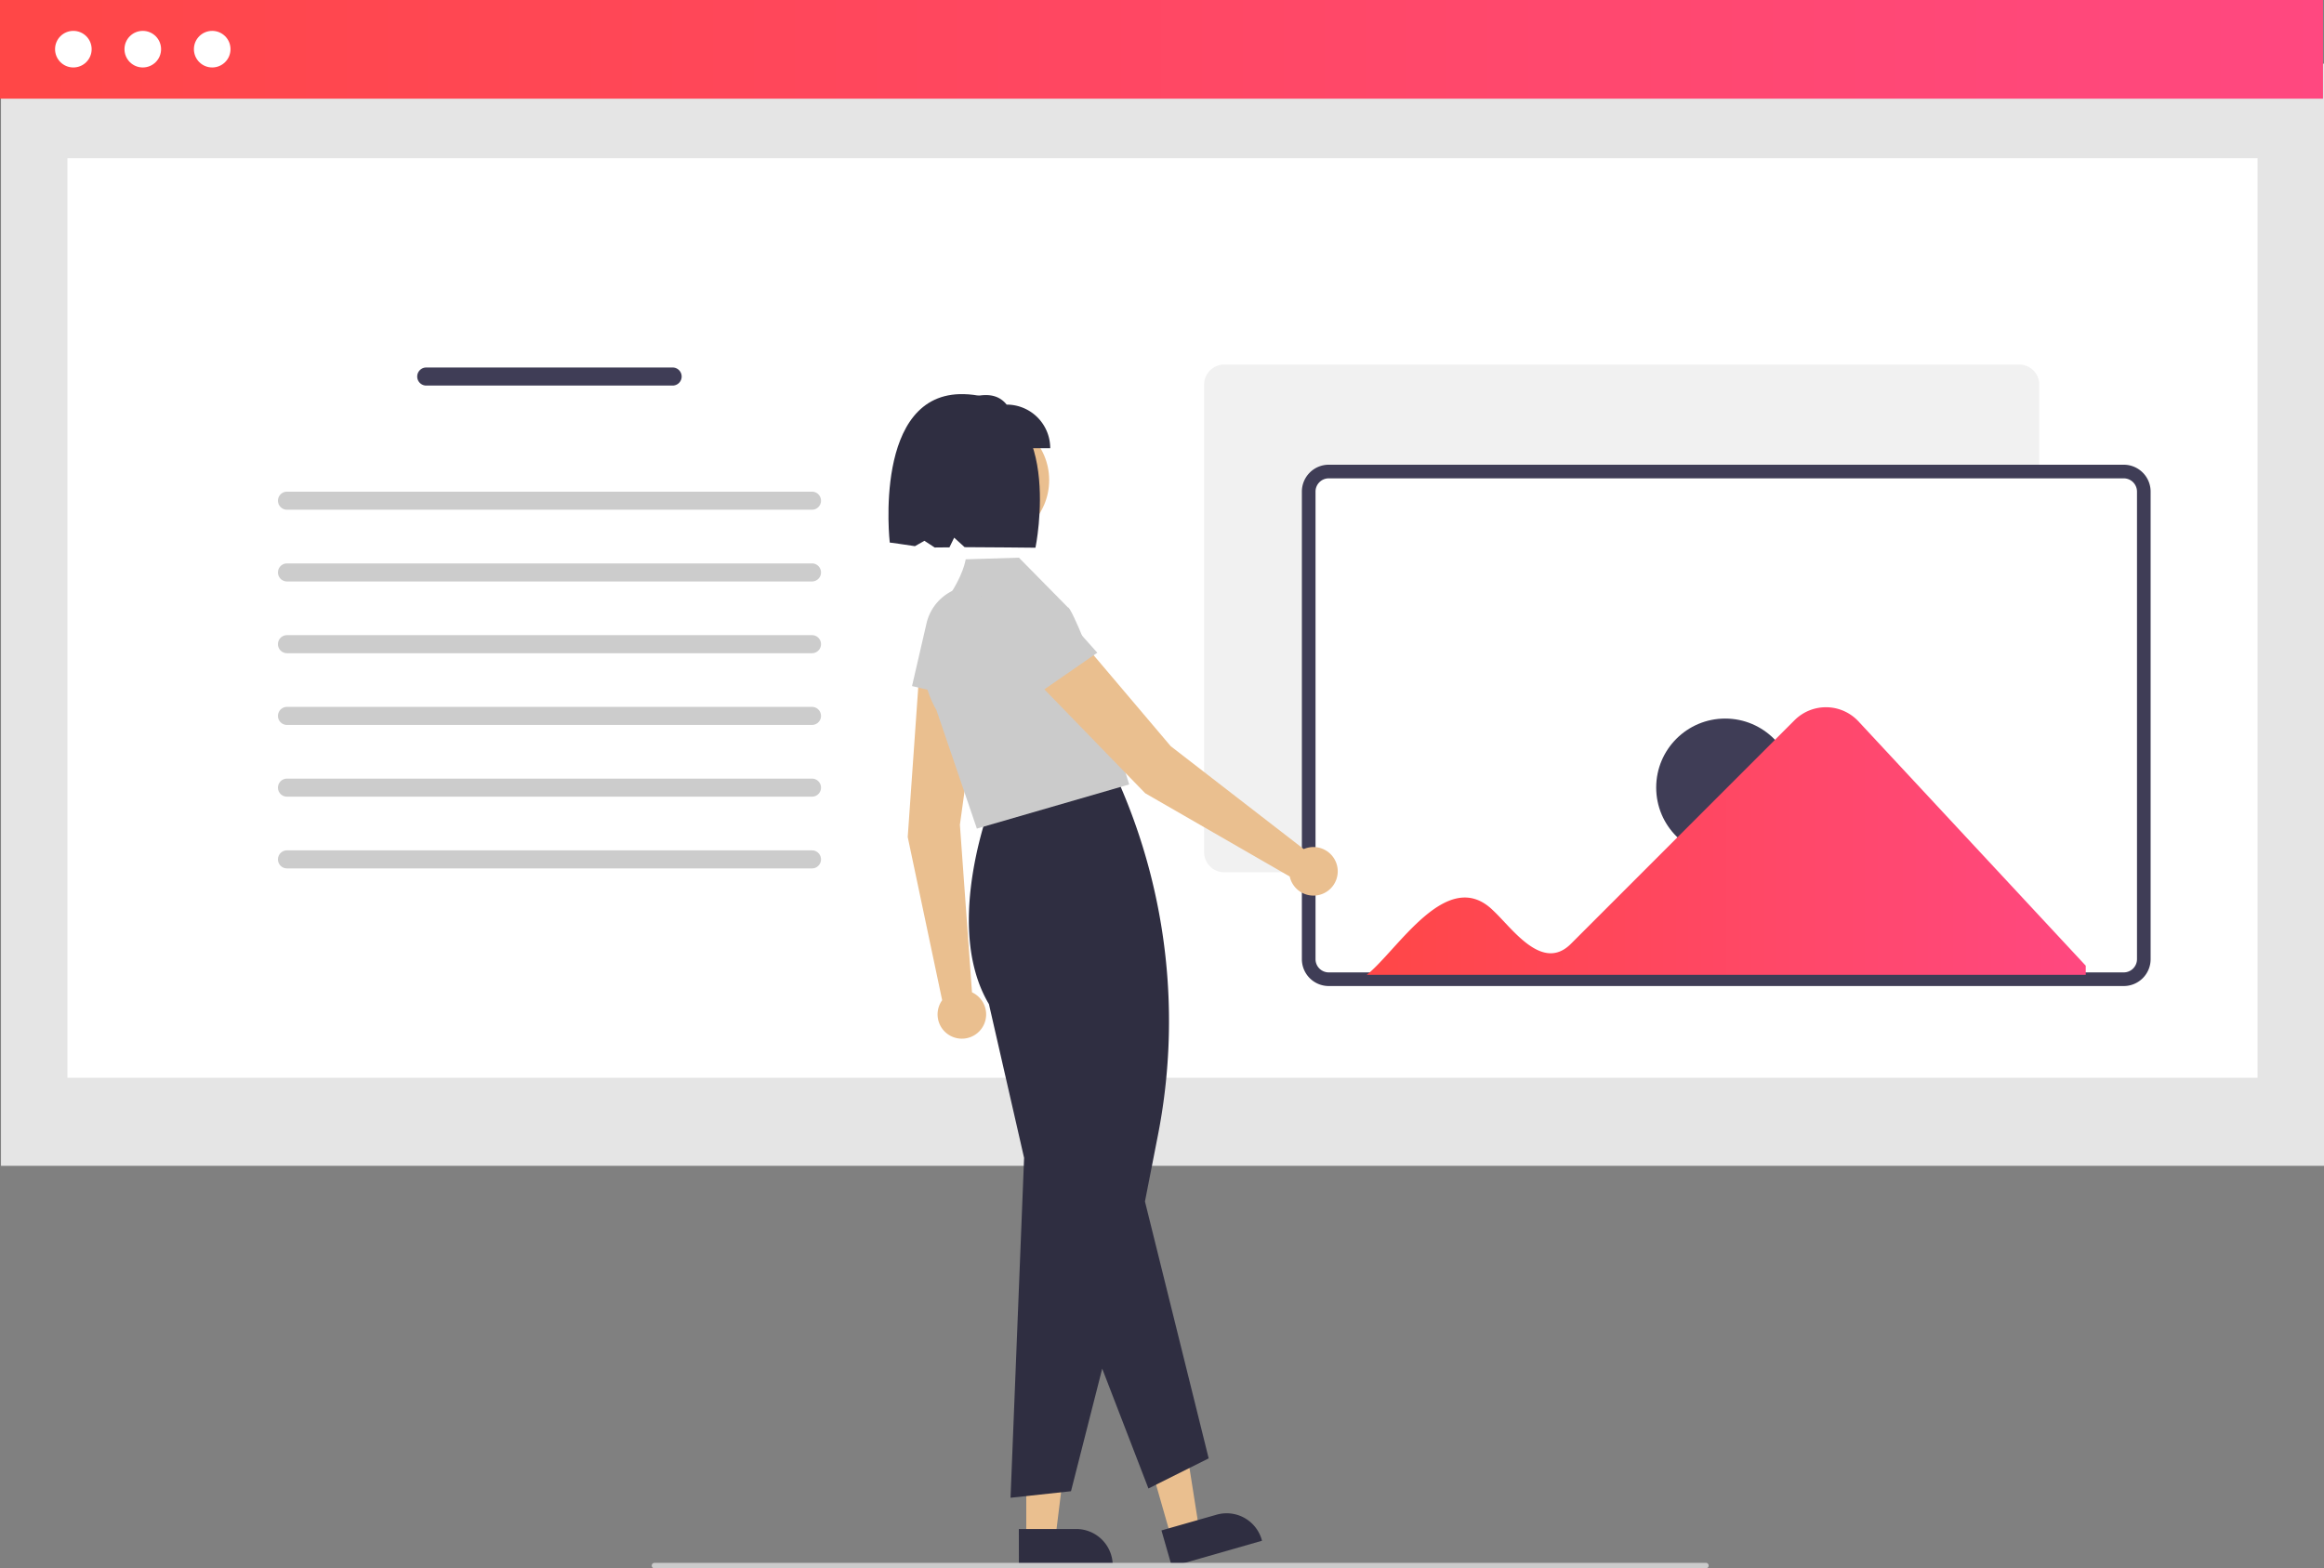 <svg xmlns="http://www.w3.org/2000/svg" xmlns:xlink="http://www.w3.org/1999/xlink" viewBox="0 0 842.17 568.43"><rect x="0" y="0" width="842.17" height="568.43" fill="#808080" stroke="none"/><defs><style>.cls-1{fill:#e5e5e5;}.cls-2{fill:#fff;}.cls-3{fill:url(#linear-gradient);}.cls-4{fill:#3f3d56;}.cls-5{fill:#ccc;}.cls-6{fill:#f1f1f1;}.cls-7{fill:url(#linear-gradient-2);}.cls-8{fill:#eabf8f;}.cls-9{fill:#cbcbcb;}.cls-10{fill:#2f2e41;}</style><linearGradient id="linear-gradient" y1="17.88" x2="841.81" y2="17.88" gradientUnits="userSpaceOnUse"><stop offset="0" stop-color="#ff4747"/><stop offset="1" stop-color="#ff4880"/></linearGradient><linearGradient id="linear-gradient-2" x1="495.28" y1="304.84" x2="755.83" y2="304.84" xlink:href="#linear-gradient"/></defs><g id="Layer_2" data-name="Layer 2"><g id="Layer_1-2" data-name="Layer 1"><rect id="f54375ad-557d-4249-95e2-413e25c77bd8" class="cls-1" x="0.36" y="23.08" width="841.81" height="399.45"/><rect id="eb84611c-d49d-4ce2-b538-4fee0a7e188d" class="cls-2" x="24.43" y="57.33" width="793.67" height="333.28"/><rect id="a33b5263-04c3-449f-a8ad-1420252c1e48" class="cls-3" width="841.81" height="35.76"/><circle id="a01a8c4b-bf8b-4728-9381-d6cbaed15ee5" class="cls-2" cx="26.58" cy="17.82" r="6.63"/><circle id="a70f271b-ee75-4447-9507-72af025f0784" class="cls-2" cx="51.74" cy="17.82" r="6.63"/><circle id="b6ae4294-4107-4abd-ba05-1d458fcbc8d7" class="cls-2" cx="76.9" cy="17.82" r="6.63"/><path id="a98f5d70-28fc-4129-b4f3-463d07786f2f-198" class="cls-4" d="M154.46,133.2a3.27,3.27,0,0,0,0,6.54h89.29a3.27,3.27,0,0,0,0-6.54Z"/><path id="a5717240-4d8d-4c71-83bc-6deeb889f166-199" class="cls-5" d="M104,178.2a3.27,3.27,0,1,0,0,6.54H294.25a3.27,3.27,0,0,0,0-6.54Z"/><path id="f9c6f13d-6e3a-4758-9844-a0f5d5c969ce-200" class="cls-5" d="M104,204.2a3.27,3.27,0,1,0,0,6.54H294.25a3.27,3.27,0,0,0,0-6.54Z"/><path id="bf808dfd-2bb2-4793-b7c6-d8671bf7e9b4-201" class="cls-5" d="M104,230.2a3.27,3.27,0,1,0,0,6.54H294.25a3.27,3.27,0,0,0,0-6.54Z"/><path id="e27373f7-fd0b-426a-8828-0829b084b689-202" class="cls-5" d="M104,256.2a3.27,3.27,0,1,0,0,6.54H294.25a3.27,3.27,0,0,0,0-6.54Z"/><path id="b4c6c7b3-e22e-4fba-a4f6-80d19d07dbd3-203" class="cls-5" d="M104,282.2a3.27,3.27,0,1,0,0,6.54H294.25a3.27,3.27,0,0,0,0-6.54Z"/><path id="ebf0dc46-a6ad-47cb-a3de-ddb71e9e94e3-204" class="cls-5" d="M104,308.2a3.27,3.27,0,1,0,0,6.54H294.25a3.27,3.27,0,0,0,0-6.54Z"/><path class="cls-6" d="M731.71,316.14H443.61a7.29,7.29,0,0,1-7.27-7.26V139.4a7.27,7.27,0,0,1,7.27-7.26h288.1A7.26,7.26,0,0,1,739,139.4V308.88A7.27,7.27,0,0,1,731.71,316.14Z"/><path class="cls-2" d="M769.61,354.9H481.51a7.27,7.27,0,0,1-7.27-7.26V178.16a7.29,7.29,0,0,1,7.27-7.26h288.1a7.27,7.27,0,0,1,7.26,7.26V347.64A7.26,7.26,0,0,1,769.61,354.9Z"/><path class="cls-4" d="M769.61,357.37H481.51a9.74,9.74,0,0,1-9.74-9.73V178.17a9.75,9.75,0,0,1,9.74-9.74h288.1a9.74,9.74,0,0,1,9.73,9.74V347.64A9.73,9.73,0,0,1,769.61,357.37Zm-288.1-184a4.8,4.8,0,0,0-4.79,4.8V347.64a4.79,4.79,0,0,0,4.79,4.79h288.1a4.8,4.8,0,0,0,4.79-4.79V178.17a4.81,4.81,0,0,0-4.79-4.8Z"/><circle class="cls-4" cx="625.17" cy="285.43" r="25"/><path class="cls-7" d="M673.4,261.38a16.1,16.1,0,0,0-22.76-.67l-.27.26-81.08,81.08c-10.38,10.43-21.22-5.53-28.15-12-16.66-16.48-34.66,14.42-45.86,23.26H755.83V350Z"/><path class="cls-8" d="M352.23,359.66l-4.38-60.75L355.72,242l-22.36-1.51-4.42,62.88,12.48,59.14a8.8,8.8,0,1,0,12.28-2,9,9,0,0,0-1.47-.86Z"/><path class="cls-9" d="M330.5,248.65l5.25-22.73a17.5,17.5,0,0,1,34.44,5.9L367.3,257.5Z"/><polygon class="cls-8" points="371.9 557.6 382.44 557.6 387.46 516.93 371.9 516.93 371.9 557.6"/><path class="cls-10" d="M369.21,554.16H390a13.24,13.24,0,0,1,13.23,13.24v.43h-34Z"/><polygon class="cls-8" points="424.42 557.25 434.56 554.35 428.18 513.88 413.23 518.16 424.42 557.25"/><path class="cls-10" d="M420.89,554.68l20-5.71h0A13.22,13.22,0,0,1,457.21,558l.12.42-32.68,9.36Z"/><path class="cls-10" d="M366.2,542.84l4.91-123.18-12.74-55.74c-17.14-28.74,1.35-74.57,1.54-75l.07-.17.18,0L405,282.62l.63,1.44a214.72,214.72,0,0,1,13.95,127.52l-4.67,23.87L438,528.56l-21.83,10.91-16.75-43.42-11.31,44.42Z"/><path class="cls-9" d="M354,300.31l-14.63-42.86c-9.09-16-3.32-30.22,3.12-39.33,6.95-9.83,7.37-15.34,7.46-15.41l.07,0,19.22-.59L387,220.15c1.12-.43,10.57,22.85,9.77,24l12.42,40.16Z"/><path class="cls-8" d="M472.43,307.72l-48.18-37.27L387.1,226.6l-16,15.65L415,287.5l52.37,30.17a8.8,8.8,0,1,0,6.73-10.47,9.37,9.37,0,0,0-1.63.52Z"/><path class="cls-9" d="M366.5,258.11,353.07,239a17.5,17.5,0,0,1,27.37-21.72l17.2,19.29Z"/><circle class="cls-8" cx="357.38" cy="174.01" r="22.82"/><path class="cls-10" d="M380.58,162.43H344.35V146.64c7.95-3.16,15.74-5.85,20.44,0a15.79,15.79,0,0,1,15.79,15.79Z"/><path class="cls-10" d="M349.34,142.85c-33.19-.91-26.91,53.79-26.91,53.79s6.27.83,9.12,1.31L335,196l3.71,2.43c1.71,0,3.5,0,5.35-.05l1.71-3.51,3.79,3.44c6.91,0,25.67.2,25.67.2S386.54,143.87,349.34,142.85Z"/><path class="cls-9" d="M618.18,568.43h-381a1,1,0,1,1,0-2h381a1,1,0,0,1,0,2Z"/></g></g></svg>